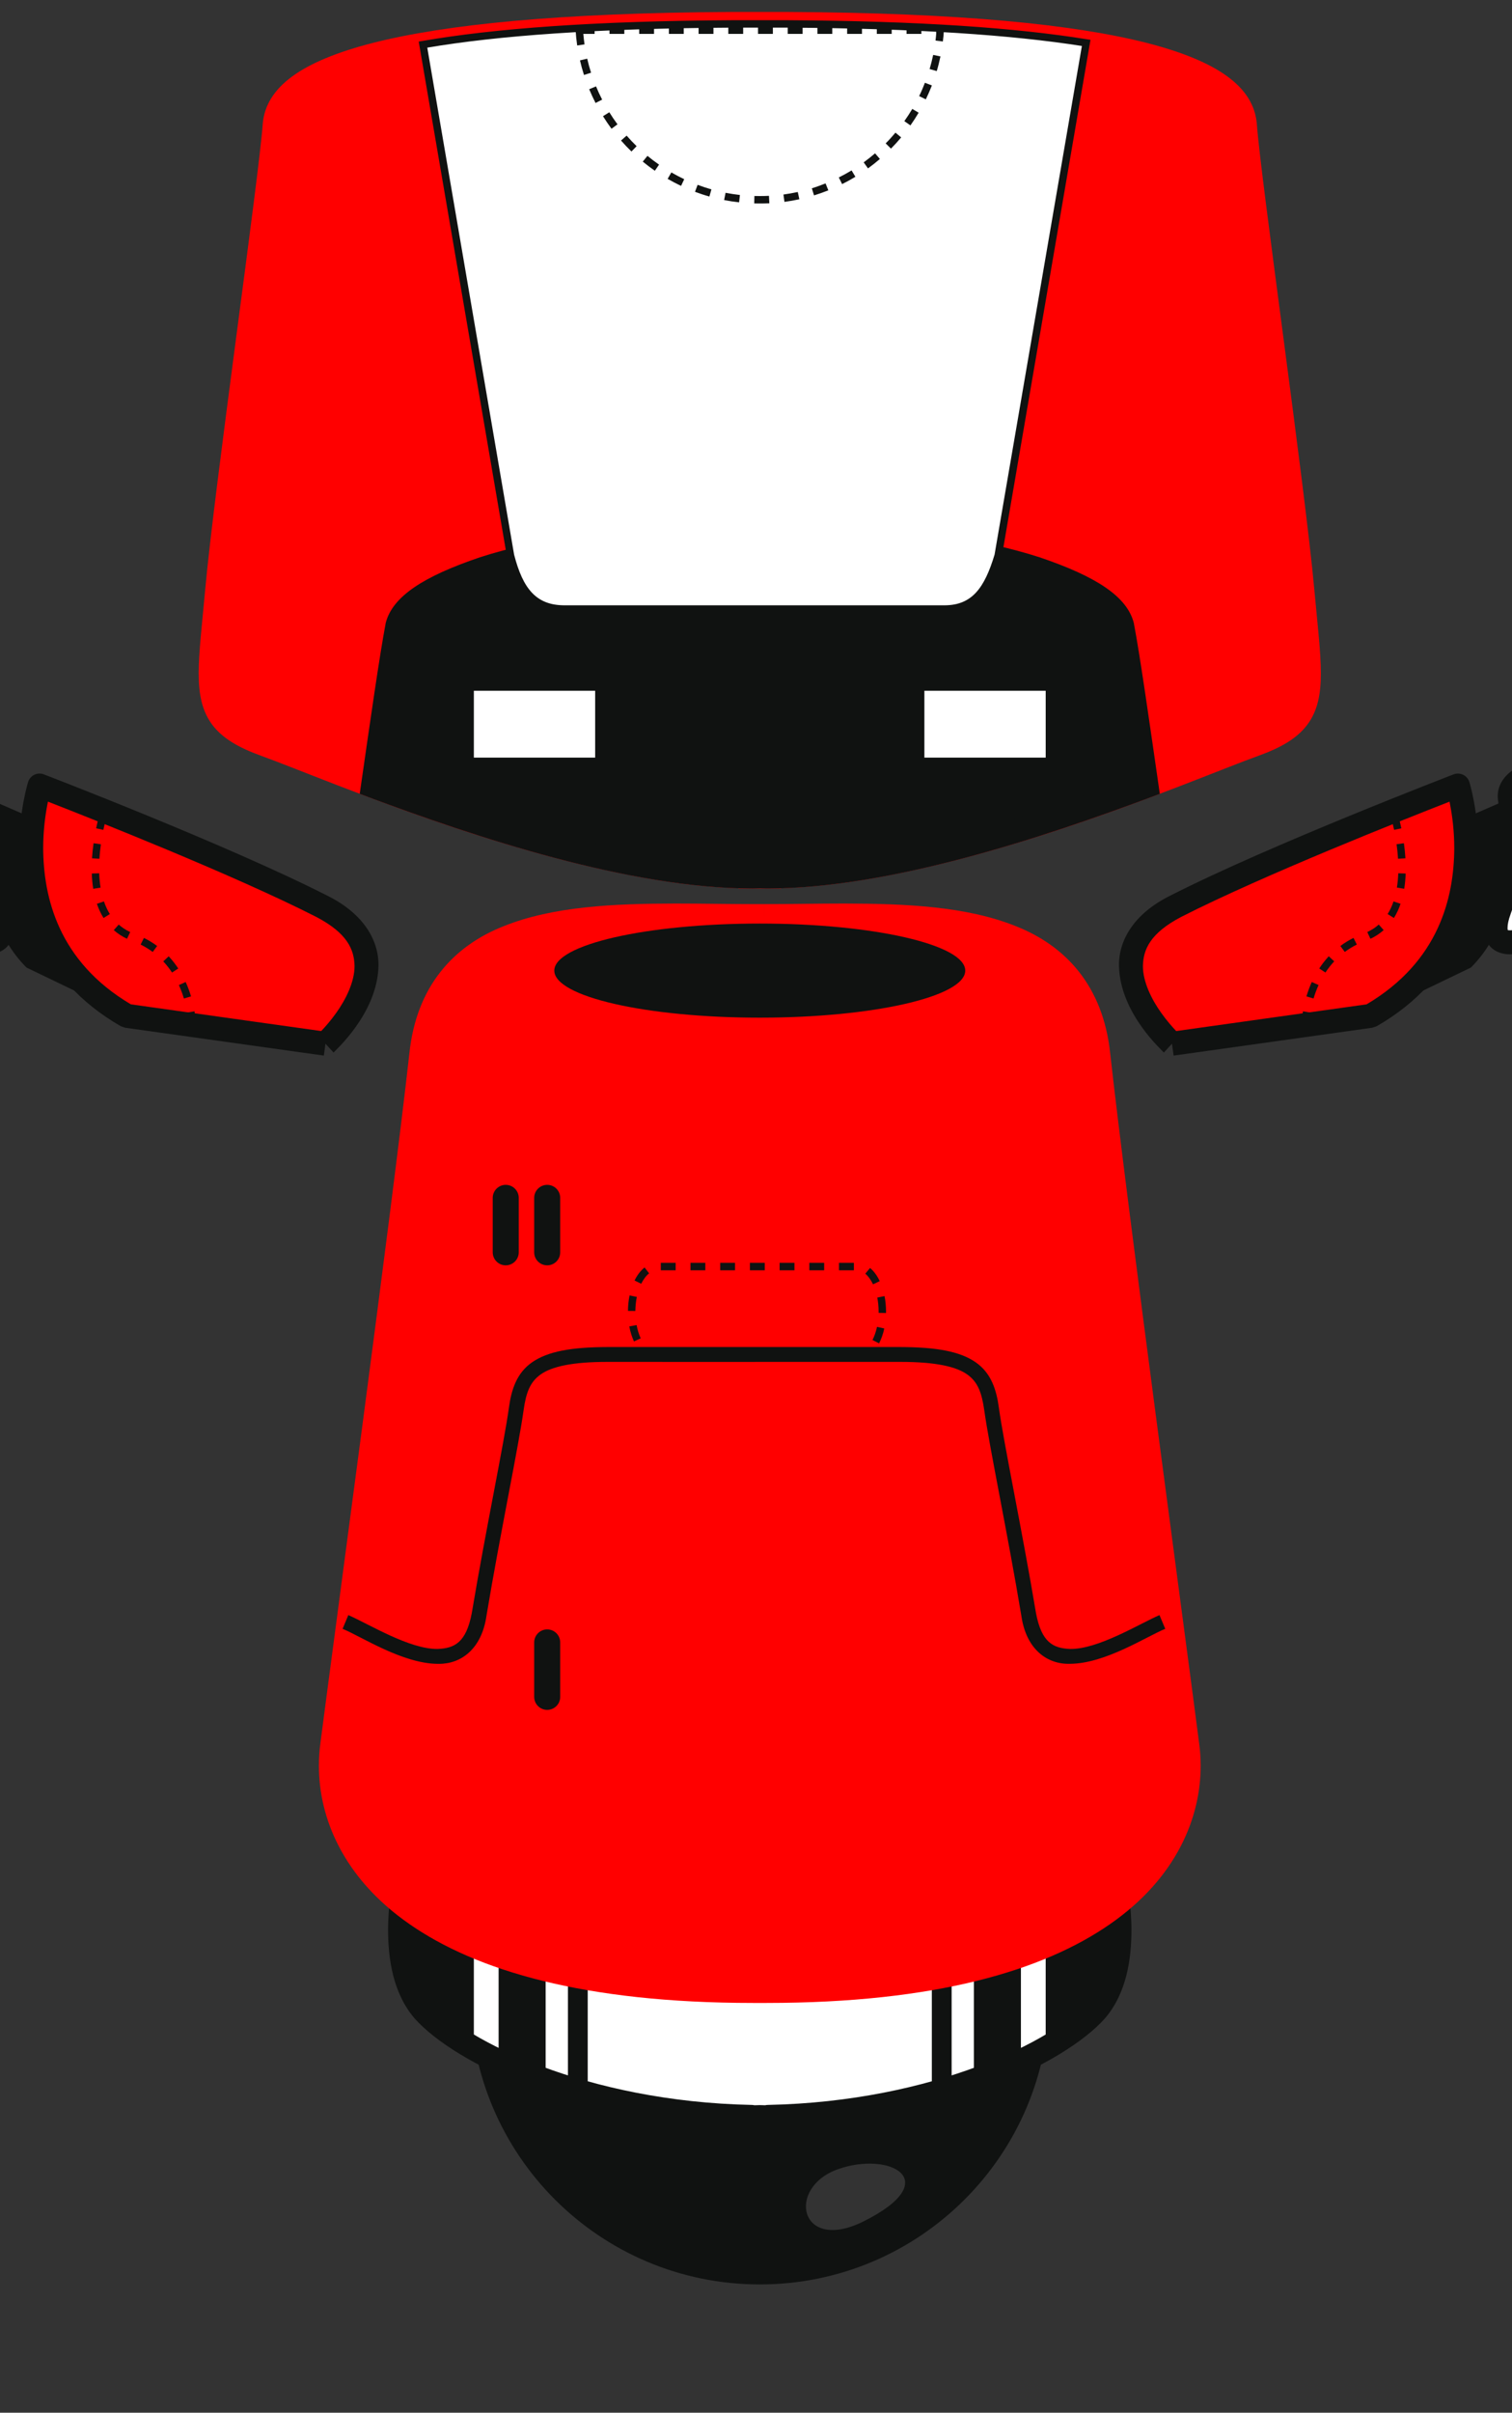 <?xml version="1.0" encoding="utf-8"?>
<!-- Generator: Adobe Illustrator 17.0.0, SVG Export Plug-In . SVG Version: 6.00 Build 0)  -->
<!DOCTYPE svg PUBLIC "-//W3C//DTD SVG 1.1//EN" "http://www.w3.org/Graphics/SVG/1.1/DTD/svg11.dtd">
<svg version="1.1" id="Capa_1" xmlns="http://www.w3.org/2000/svg" xmlns:xlink="http://www.w3.org/1999/xlink" x="0px" y="0px"
	 width="200px" height="319px" viewBox="54 0 200 319" enable-background="new 54 0 200 319" xml:space="preserve">
<rect x="54" y="0" width="200" height="319" fill="#333333" stroke="none"/>
<g>
	<path fill="#101211" d="M154.502,225.42c-21.161,0-38.313,17.152-38.313,38.313c0,21.159,17.152,38.308,38.313,38.308
		c21.153,0,38.308-17.149,38.308-38.308C192.81,242.572,175.655,225.42,154.502,225.42z M168.251,293.694
		c-8.486,4.244-10.312-4.419-3.437-6.879C171.69,284.362,179.058,288.289,168.251,293.694z"/>
	<g>
		<g>
			<path fill="#FFFFFF" d="M201.546,249.485l-47.044,1.606l-47.05-1.607c0,0-2.293,10.809,2.618,16.378
				c4.761,5.394,20.905,13.526,43.343,14.032v0.048c0.37,0,0.723-0.02,1.09-0.025c0.361,0.005,0.717,0.025,1.084,0.025v-0.048
				c22.435-0.505,38.585-8.638,43.343-14.032C203.839,260.294,201.546,249.485,201.546,249.485z"/>
			<path fill="#101211" d="M154.516,281.501c-0.313,0-0.675,0.02-1.101,0.023l0,0c-0.152,0-0.296-0.02-0.437-0.062l0,0
				c-22.633-0.658-38.793-8.65-44.099-14.551l0,0c-2.959-3.411-3.53-8.039-3.547-11.674l0,0c0-3.403,0.553-6.012,0.571-6.077l0,0
				c0.164-0.754,0.836-1.282,1.604-1.257l0,0l46.937,1.601l47.05-1.601c0.768-0.025,1.446,0.508,1.607,1.257l0,0
				c0.011,0.065,0.562,2.674,0.562,6.077l0,0c-0.011,3.637-0.585,8.268-3.547,11.674l0,0c-5.303,5.902-21.464,13.893-44.088,14.551
				l0,0c-0.144,0.042-0.288,0.062-0.441,0.062l0,0C155.16,281.521,154.801,281.501,154.516,281.501L154.516,281.501z
				 M108.502,255.237c-0.017,3.296,0.635,7.221,2.756,9.573l0,0c4.182,4.848,20.156,13.057,42.193,13.498l0,0
				c0.113,0,0.226,0.017,0.336,0.043l0,0c0.215-0.003,0.452-0.011,0.729-0.02l0,0c0.257,0.009,0.486,0.017,0.7,0.02l0,0
				c0.107-0.025,0.217-0.043,0.333-0.043l0,0c22.031-0.44,38.011-8.649,42.19-13.498l0,0c2.118-2.352,2.77-6.277,2.759-9.573l0,0
				c0-1.674-0.149-3.132-0.288-4.12l0,0l-45.767,1.553l-45.649-1.553C108.652,252.105,108.502,253.562,108.502,255.237
				L108.502,255.237z M199.999,249.818l1.547-0.333L199.999,249.818L199.999,249.818z"/>
		</g>
		<path fill="#101211" d="M182.822,275.077c2.265-0.799,4.36-1.657,6.221-2.544v-22.619l-6.221,0.212V275.077z M192.318,249.801
			v21.018c3.016-1.714,5.275-3.445,6.611-4.956c0.83-0.943,1.443-2.036,1.906-3.202V249.51L192.318,249.801z M177.259,276.819
			c0.898-0.243,1.762-0.497,2.618-0.763v-25.831l-2.618,0.091V276.819z M129.125,276.057c0.853,0.265,1.72,0.52,2.615,0.763v-26.505
			l-2.615-0.091V276.057z M119.953,272.533c1.864,0.887,3.959,1.745,6.223,2.544v-24.951l-6.223-0.212V272.533z M108.166,262.661
			c0.463,1.166,1.073,2.259,1.903,3.202c1.336,1.511,3.595,3.242,6.61,4.956v-21.018l-8.514-0.291L108.166,262.661L108.166,262.661z
			"/>
	</g>
	<g>
		<g>
			<path fill="#FF0000" d="M155.073,121.126c18.993,0,41.914-2.29,44.204,18.338c2.293,20.631,10.151,78.592,11.789,91.359
				c1.638,12.772-8.186,32.417-55.668,32.417h-1.797c-47.479,0-57.303-19.645-55.668-32.417
				c1.641-12.767,9.499-70.728,11.792-91.359c2.29-20.628,25.211-18.338,44.201-18.338
				C153.926,121.126,155.073,121.126,155.073,121.126z"/>
			<path fill="#FF0000" d="M153.601,264.824c-22.365-0.003-36.642-4.301-45.446-10.431l0,0c-8.813-6.113-11.995-14.13-11.97-20.944
				l0,0c0-0.969,0.057-1.912,0.178-2.827l0,0c1.64-12.778,9.496-70.75,11.786-91.336l0,0c0.929-8.937,5.899-14.238,12.47-16.827l0,0
				c6.549-2.637,14.636-2.982,22.706-2.993l0,0c3.586,0,7.172,0.076,10.6,0.076l0,0h1.146v1.584v1.584h-1.145
				c-3.476,0-7.057-0.073-10.6-0.073l0,0c-7.969-0.011-15.745,0.409-21.523,2.762l0,0c-5.752,2.397-9.561,6.305-10.502,14.243l0,0
				c-2.301,20.67-10.16,78.62-11.792,91.392l0,0c-0.11,0.771-0.158,1.584-0.158,2.414l0,0c0.039,11.521,10.214,28.068,54.251,28.207
				l0,0h1.796c44.034-0.138,54.21-16.686,54.247-28.206l0,0c0-0.836-0.053-1.644-0.155-2.426l0,0
				c-1.635-12.761-9.491-70.711-11.787-91.381l0,0c-0.946-7.938-4.755-11.846-10.516-14.249l0,0
				c-5.769-2.347-13.548-2.767-21.52-2.756l0,0c-3.538,0-7.119,0.073-10.595,0.073l0,0v-1.584v-1.584
				c3.425,0,7.006-0.076,10.595-0.076l0,0c8.076,0.011,16.161,0.356,22.712,2.993l0,0c6.563,2.589,11.538,7.89,12.473,16.827l0,0
				c2.284,20.585,10.143,78.558,11.781,91.336l0,0c0.121,0.915,0.184,1.858,0.184,2.827l0,0c0.017,6.808-3.16,14.831-11.976,20.944
				l0,0c-8.81,6.13-23.085,10.428-45.443,10.431l0,0H153.601L153.601,264.824z"/>
		</g>
		<path fill="#101211" d="M181.678,128.33c0-3.431-12.17-6.221-27.176-6.221c-15.011,0-27.182,2.79-27.182,6.221
			c0,3.442,12.171,6.224,27.182,6.224C169.508,134.553,181.678,131.772,181.678,128.33z"/>
		<path fill="#101211" d="M122.616,165.579c0,0.952-0.771,1.72-1.72,1.72l0,0c-0.949,0-1.72-0.768-1.72-1.72v-7.201
			c0-0.952,0.771-1.72,1.72-1.72l0,0c0.949,0,1.72,0.768,1.72,1.72C122.616,158.378,122.616,165.579,122.616,165.579z"/>
		<path fill="#101211" d="M128.1,165.579c0,0.952-0.765,1.72-1.72,1.72l0,0c-0.949,0-1.72-0.768-1.72-1.72v-7.201
			c0-0.952,0.771-1.72,1.72-1.72l0,0c0.955,0,1.72,0.768,1.72,1.72V165.579z"/>
		<path fill="#101211" d="M128.1,224.359c0,0.949-0.765,1.717-1.72,1.717l0,0c-0.949,0-1.72-0.768-1.72-1.717v-7.203
			c0-0.949,0.771-1.72,1.72-1.72l0,0c0.955,0,1.72,0.771,1.72,1.72V224.359z"/>
		<path fill="#101211" d="M111.883,219.99c-4.665-0.043-10.09-3.617-12.569-4.631l0,0l0.762-1.816
			c2.734,1.195,8.087,4.521,11.807,4.478l0,0c2.259-0.091,3.772-0.847,4.518-4.718l0,0c1.81-10.821,4.269-22.478,4.91-27.145l0,0
			c0.331-2.44,1.031-4.631,3.095-6.057l0,0c2.05-1.406,5.091-1.988,9.996-1.999l0,0c9.658,0,18.668,0,18.668,0l0,0h1.31
			c0.014,0,8.997,0,18.66,0l0,0c4.905,0.011,7.946,0.593,9.994,1.999l0,0c2.064,1.426,2.77,3.617,3.098,6.057l0,0
			c0.641,4.668,3.101,16.324,4.908,27.145l0,0c0.745,3.869,2.259,4.622,4.518,4.718l0,0c3.716,0.042,9.073-3.284,11.809-4.478l0,0
			l0.003,0.003l0.763,1.813c-2.488,1.014-7.912,4.589-12.574,4.625l0,0c-3.016,0.099-5.823-1.884-6.461-6.354l0,0
			c-1.796-10.787-4.241-22.378-4.911-27.207l0,0c-0.333-2.31-0.856-3.722-2.267-4.71l0,0c-1.437-1.014-4.123-1.655-8.878-1.649l0,0
			c-9.663,0-18.645,0-18.66,0l0,0l-1.31,0.006c0,0-9.011-0.006-18.668-0.006l0,0c-4.755-0.006-7.446,0.636-8.872,1.649l0,0
			c-1.415,0.988-1.943,2.4-2.27,4.71l0,0c-0.666,4.829-3.117,16.42-4.913,27.207l0,0c-0.63,4.374-3.332,6.359-6.266,6.359l0,0
			C112.015,219.99,111.947,219.99,111.883,219.99L111.883,219.99z"/>
		<path fill="#101211" d="M166.772,179.864v-0.98h0.562c0.342,0,0.675-0.119,1.008-0.364l0,0l0.582,0.796
			c-0.466,0.339-1.014,0.548-1.59,0.548l0,0H166.772L166.772,179.864z M162.838,179.864v-0.98h1.962v0.98H162.838L162.838,179.864z
			 M158.913,179.864v-0.98h1.963v0.98H158.913L158.913,179.864z M154.982,179.864v-0.98h1.965v0.98H154.982L154.982,179.864z
			 M151.054,179.864v-0.98h1.963v0.98H151.054L151.054,179.864z M147.124,179.864v-0.98h1.965v0.98H147.124L147.124,179.864z
			 M143.196,179.864v-0.98h1.965v0.98H143.196L143.196,179.864z M140.934,179.864c-0.68,0-1.31-0.291-1.83-0.748l0,0l0.644-0.734
			c0.392,0.339,0.785,0.503,1.186,0.503l0,0h0.297v0.98L140.934,179.864L140.934,179.864z M170.279,177.616L170.279,177.616
			L170.279,177.616h0.005H170.279L170.279,177.616z M169.406,177.17c0.254-0.494,0.46-1.079,0.599-1.734l0,0l0.963,0.209
			c-0.155,0.726-0.389,1.387-0.689,1.971l0,0L169.406,177.17L169.406,177.17z M137.24,175.374l0.968-0.178
			c0.119,0.652,0.308,1.245,0.54,1.753l0,0l-0.889,0.412C137.585,176.766,137.373,176.1,137.24,175.374L137.24,175.374z
			 M170.217,173.584c0-0.053,0-0.113,0-0.167l0,0c0-0.652-0.062-1.279-0.175-1.855l0,0l0.96-0.195c0.13,0.647,0.195,1.338,0.2,2.05
			l0,0c-0.006,0.065-0.006,0.124-0.006,0.184l0,0L170.217,173.584L170.217,173.584z M137.065,173.324
			c0.003-0.717,0.079-1.401,0.212-2.044l0,0l0.96,0.195c-0.119,0.579-0.184,1.206-0.195,1.858l0,0L137.065,173.324L137.065,173.324z
			 M168.457,168.405l0.627-0.757c0.517,0.429,0.949,1.025,1.282,1.74l0,0l-0.884,0.421
			C169.192,169.201,168.833,168.716,168.457,168.405L168.457,168.405z M137.935,169.303c0.353-0.709,0.793-1.299,1.327-1.72l0,0
			l0.604,0.777c-0.384,0.296-0.751,0.771-1.051,1.375l0,0L137.935,169.303L137.935,169.303z M170.366,169.388l0.006-0.003
			L170.366,169.388L170.366,169.388L170.366,169.388z M164.979,167.956v-0.983h1.968v0.983H164.979L164.979,167.956z
			 M161.053,167.956v-0.983h1.963v0.983H161.053L161.053,167.956z M157.123,167.956v-0.983h1.963v0.983H157.123L157.123,167.956z
			 M153.195,167.956v-0.983h1.965v0.983H153.195L153.195,167.956z M149.264,167.956v-0.983h1.963v0.983H149.264L149.264,167.956z
			 M145.336,167.956v-0.983h1.963v0.983H145.336L145.336,167.956z M141.408,167.956v-0.983h1.965v0.983H141.408L141.408,167.956z"/>
	</g>
	<g>
		<g>
			<g>
				<path fill="#FFFFFF" d="M41.632,104.272c-1.615-4.007-7.692-10.476-17.846-10.476c-10.149,0-11.134,13.097-9.172,15.881
					c1.968,2.781,6.224,2.454,9.011-0.822c2.781-3.273,8.675,2.784,6.546,6.063c-2.126,3.273-6.385,0.816-6.546,3.6
					c-0.167,2.781,0.492,6.546,8.836,6.876C40.813,125.721,46.379,116.058,41.632,104.272z"/>
				<path fill="#101211" d="M14.653,97.108c1.748-2.746,4.86-4.926,9.132-4.898l0,0c10.88,0.039,17.434,6.849,19.315,11.469l0,0
					l0.003-0.003c1.276,3.16,1.861,6.215,1.861,9.022l0,0c-0.014,8.042-5.029,14.269-12.089,14.286l0,0
					c-0.149,0-0.302,0-0.474-0.009l0,0c-4.052-0.164-6.678-1.093-8.347-2.654l0,0c-1.675-1.576-2.045-3.614-2.033-5.156l0,0
					c0-0.254,0.009-0.5,0.02-0.743l0,0c-0.006-1.107,0.808-2.281,1.705-2.62l0,0c0.856-0.379,1.584-0.395,2.248-0.48l0,0
					c1.381-0.164,2.185-0.277,2.849-1.274l0,0c0.133-0.203,0.198-0.421,0.203-0.731l0,0c0.02-0.669-0.455-1.751-1.22-2.561l0,0
					c-0.746-0.822-1.734-1.285-2.225-1.257l0,0c-0.316,0.017-0.463,0.053-0.768,0.384l0,0c-1.79,2.095-4.154,3.253-6.486,3.259l0,0
					c-1.917,0.012-3.84-0.856-5.026-2.561l0,0c-0.842-1.265-1.084-2.861-1.11-4.781l0,0C12.216,103.103,12.875,99.858,14.653,97.108
					L14.653,97.108z M15.91,108.759c0.599,0.819,1.4,1.203,2.437,1.214l0,0c1.251,0.009,2.81-0.658,4.069-2.14l0,0
					c0.819-0.997,2.05-1.522,3.185-1.505l0,0c1.836,0.034,3.363,1.025,4.546,2.276l0,0c1.166,1.271,2.044,2.889,2.064,4.713l0,0
					c0.005,0.825-0.215,1.7-0.709,2.462l0,0c-2.089,3.106-5.588,2.558-6.3,2.835l0,0c-0.008,0.184-0.008,0.367-0.008,0.551l0,0
					c0.008,1.144,0.209,2.064,1.033,2.852l0,0c0.836,0.805,2.64,1.652,6.291,1.79l0,0c0.116,0.006,0.237,0.009,0.356,0.009l0,0
					c4.995-0.014,8.855-4.261,8.92-11.118l0,0c0-2.364-0.494-5.021-1.635-7.833l0,0c-1.347-3.4-6.955-9.529-16.375-9.486l0,0
					c-3.225,0.031-5.108,1.425-6.481,3.461l0,0c-1.341,2.039-1.934,4.792-1.926,6.961l0,0
					C15.354,107.308,15.735,108.575,15.91,108.759L15.91,108.759z"/>
			</g>
			<path fill="#101211" d="M71.019,113.686l-18.662-8.104c0,0-2.948,14.246,5.153,22.35l13.266,6.385L71.019,113.686z"/>
			<g>
				<path fill="#FF0000" d="M97.052,137.999c0,0,12.526-11.538-0.491-18.171c-13.018-6.633-37.328-15.965-37.328-15.965
					s-6.385,20.139,11.544,30.455L97.052,137.999"/>
				<path fill="#101211" d="M56.544,112.162c0.005-5.057,1.149-8.675,1.177-8.776l0,0c0.133-0.412,0.432-0.762,0.825-0.952l0,0
					c0.389-0.186,0.853-0.209,1.256-0.048l0,0c0.023,0.009,24.319,9.327,37.478,16.031l0,0c4.809,2.377,6.831,5.907,6.783,9.279l0,0
					c-0.13,6.359-5.882,11.323-5.936,11.47l0,0L97.051,138l-0.217,1.567l-26.281-3.682l-0.57-0.198
					c-10.979-6.292-13.439-16.308-13.439-23.356l0,0C56.544,112.274,56.544,112.218,56.544,112.162L56.544,112.162z M60.244,106.5
					c-0.265,1.392-0.531,3.374-0.531,5.662l0,0c0.037,6.404,1.951,14.921,11.595,20.628l0,0l25.18,3.532
					c0.477-0.497,1.228-1.333,1.985-2.4l0,0c1.271-1.773,2.443-4.126,2.423-6.226l0,0c-0.051-2.152-0.952-4.309-5.052-6.458l0,0
					c-10.849-5.535-29.797-13.024-35.501-15.246l0,0C60.309,106.15,60.275,106.316,60.244,106.5L60.244,106.5z"/>
			</g>
			<path fill="#101211" d="M67.122,115.463c0.025,0.63,0.079,1.271,0.181,1.897l0,0l-0.971,0.153
				c-0.107-0.672-0.167-1.35-0.189-2.019l0,0L67.122,115.463L67.122,115.463z M66.374,111.49l0.971,0.138
				c-0.084,0.599-0.155,1.248-0.195,1.917l0,0l-0.98-0.062C66.216,112.783,66.284,112.117,66.374,111.49L66.374,111.49z
				 M67.196,107.567l0.94,0.288c0,0-0.223,0.715-0.463,1.864l0,0l-0.957-0.201C66.961,108.33,67.19,107.579,67.196,107.567
				L67.196,107.567z M66.817,119.501L66.817,119.501L66.817,119.501L66.817,119.501L66.817,119.501L66.817,119.501z M67.749,119.179
				c0.203,0.596,0.455,1.158,0.782,1.677l0,0l-0.836,0.52c-0.364-0.587-0.655-1.22-0.878-1.875l0,0L67.749,119.179L67.749,119.179z
				 M69.703,122.243c0.435,0.387,0.932,0.717,1.519,0.994l0,0l-0.421,0.887c-0.664-0.311-1.248-0.697-1.751-1.144l0,0
				L69.703,122.243L69.703,122.243z M73.041,124.008c0.635,0.316,1.211,0.675,1.745,1.067l0,0l-0.587,0.791
				c-0.48-0.359-1.017-0.689-1.598-0.98l0,0L73.041,124.008L73.041,124.008z M76.314,126.439c0.48,0.517,0.898,1.056,1.265,1.612
				l0,0l-0.824,0.536c-0.333-0.511-0.72-1.005-1.158-1.474l0,0L76.314,126.439L76.314,126.439z M78.559,129.836
				c0.294,0.647,0.525,1.293,0.709,1.903l0,0l-0.943,0.282c-0.167-0.573-0.389-1.172-0.664-1.779l0,0L78.559,129.836L78.559,129.836
				z M79.725,133.713c0.161,0.915,0.206,1.641,0.217,2.022l0,0l-0.985,0.031c-0.011-0.345-0.051-1.025-0.198-1.889l0,0
				L79.725,133.713L79.725,133.713z"/>
			<g>
				<path fill="#FFFFFF" d="M52.357,105.582c0.344-2.383-3.191-3.931-6.63-3.44c-3.442,0.494-4.747,1.31-4.747,1.31
					s-0.328,16.048,6.382,19.487c6.715,3.44,7.698,0.98,6.387-2.62C52.439,116.717,51.62,110.659,52.357,105.582z"/>
				<path fill="#101211" d="M39.395,103.433c0.006-0.533,0.291-1.039,0.743-1.321l0,0c0.206-0.13,1.739-1.019,5.354-1.536l0,0
					c0.52-0.076,1.025-0.11,1.528-0.11l0,0c1.652,0.005,3.222,0.367,4.521,1.093l0,0c1.271,0.709,2.42,1.982,2.423,3.702l0,0
					c0,0.192-0.014,0.375-0.037,0.556l0,0h-0.005c-0.169,1.228-0.254,2.544-0.254,3.86l0,0c-0.009,3.773,0.686,7.675,1.57,10.092
					l0,0c0.361,0.986,0.593,1.934,0.599,2.889l0,0c0.006,0.819-0.192,1.736-0.867,2.473l0,0c-0.675,0.74-1.677,1.048-2.635,1.039
					l0,0c-1.553-0.017-3.307-0.616-5.693-1.824l0,0c-3.877-2.084-5.413-6.701-6.32-10.934l0,0c-0.864-4.27-0.926-8.342-0.932-9.598
					l0,0C39.39,103.569,39.395,103.436,39.395,103.433L39.395,103.433z M49.971,104.317c-0.675-0.395-1.79-0.686-2.951-0.686l0,0
					c-0.356,0-0.706,0.028-1.07,0.082l0,0c-1.646,0.235-2.731,0.542-3.383,0.771l0,0c0.031,1.615,0.184,4.959,0.861,8.296l0,0
					c0.762,3.948,2.42,7.695,4.659,8.748l0,0c2.143,1.113,3.623,1.488,4.247,1.471l0,0c0.169,0,0.254-0.014,0.297-0.023l0,0
					c0.017-0.048,0.034-0.152,0.034-0.319l0,0c0.008-0.381-0.121-1.042-0.404-1.799l0,0c-1.053-2.906-1.759-7.026-1.765-11.182l0,0
					c0-1.46,0.093-2.914,0.291-4.323l0,0l1.57,0.229l-1.567-0.237c0.005-0.037,0.005-0.065,0.005-0.085l0,0c0-0.006,0-0.011,0-0.017
					l0,0C50.795,105.051,50.665,104.724,49.971,104.317L49.971,104.317z"/>
			</g>
			<path fill="#101211" d="M21.213,95.744c0.04-1.179,0.3-2.026,0.856-2.646l0,0l1.389,1.389c0.014,0.013,0,0-0.023,0.049l0,0
				c-0.034,0.058-0.076,0.159-0.113,0.278l0,0c-0.082,0.244-0.147,0.573-0.147,0.929l0,0c0.082,1.31,0.57,3.16,5.447,3.705l0,0
				c6.32,0.553,9.748,3.301,11.436,5.955l0,0c1.697,2.649,1.734,5.091,1.74,5.198l0,0l-1.965,0.025
				c-0.011,0-0.003-0.443-0.184-1.228l0,0c-0.184-0.785-0.542-1.849-1.24-2.934l0,0c-1.415-2.166-4.125-4.518-9.965-5.06l0,0
				c-5.317-0.39-7.232-3.253-7.232-5.519l0,0C21.213,95.839,21.213,95.792,21.213,95.744L21.213,95.744z"/>
		</g>
		<g>
			<g>
				<path fill="#FFFFFF" d="M264.444,104.27c1.615-4.007,7.692-10.479,17.846-10.479c10.149,0,11.134,13.097,9.172,15.881
					c-1.968,2.787-6.224,2.457-9.011-0.819c-2.781-3.273-8.675,2.784-6.546,6.057c2.126,3.273,6.385,0.819,6.546,3.603
					c0.167,2.784-0.492,6.551-8.836,6.879C265.263,125.72,259.697,116.06,264.444,104.27z"/>
				<path fill="#101211" d="M292.755,110.584c-1.186,1.703-3.109,2.575-5.026,2.558l0,0c-2.33-0.006-4.702-1.158-6.486-3.262l0,0
					c-0.296-0.325-0.452-0.361-0.768-0.384l0,0c-0.491-0.028-1.48,0.435-2.225,1.265l0,0c-0.765,0.808-1.24,1.886-1.22,2.558l0,0
					c0.005,0.313,0.071,0.522,0.203,0.731l0,0c0.907,1.548,2.539,0.887,5.097,1.748l0,0c0.898,0.342,1.711,1.516,1.705,2.626l0,0
					c0.011,0.243,0.02,0.486,0.02,0.737l0,0c0.011,1.542-0.359,3.589-2.033,5.159l0,0c-1.669,1.567-4.295,2.493-8.344,2.652l0,0
					c-0.155,0.011-0.311,0.011-0.477,0.011l0,0c-7.06-0.011-12.075-6.244-12.089-14.277l0,0c0-2.81,0.584-5.862,1.861-9.034l0,0
					l0.003,0.006c1.881-4.62,8.435-11.431,19.315-11.47l0,0c4.272-0.031,7.384,2.152,9.132,4.902l0,0
					c1.779,2.745,2.437,5.998,2.443,8.689l0,0C293.84,107.721,293.597,109.319,292.755,110.584L292.755,110.584z M273.864,113.321
					c0.02-1.821,0.898-3.44,2.064-4.719l0,0c1.183-1.248,2.711-2.242,4.546-2.267l0,0c1.129-0.02,2.361,0.5,3.185,1.494l0,0
					c1.26,1.488,2.818,2.149,4.069,2.149l0,0c1.036-0.017,1.838-0.392,2.431-1.217l0,0c0.181-0.183,0.562-1.451,0.536-2.959l0,0
					c0.009-2.169-0.584-4.925-1.926-6.958l0,0c-1.372-2.041-3.256-3.434-6.481-3.462l0,0c-9.42-0.048-15.028,6.082-16.375,9.485l0,0
					l-1.471-0.593l1.471,0.593c-1.141,2.816-1.635,5.47-1.635,7.842l0,0c0.065,6.845,3.925,11.1,8.92,11.106l0,0
					c0.104,0,0.22,0,0.35-0.006l0,0c3.657-0.141,5.461-0.983,6.297-1.785l0,0c0.824-0.793,1.025-1.708,1.033-2.86l0,0
					c0-0.181,0-0.359-0.008-0.531l0,0c-0.195-0.048-0.607-0.113-1.127-0.158l0,0c-1.316-0.121-3.705-0.412-5.168-2.688l0,0
					c-0.5-0.76-0.715-1.624-0.715-2.443l0,0C273.864,113.337,273.864,113.332,273.864,113.321L273.864,113.321z"/>
			</g>
			<path fill="#101211" d="M235.057,113.685l18.662-8.104c0,0,2.948,14.243-5.153,22.347l-13.266,6.387L235.057,113.685z"/>
			<g>
				<path fill="#FF0000" d="M209.024,138.001c0,0-12.526-11.546,0.491-18.177c13.018-6.63,37.328-15.96,37.328-15.96
					s6.385,20.139-11.543,30.452L209.024,138.001"/>
				<path fill="#101211" d="M236.093,135.688l-0.57,0.195l-26.281,3.685l-0.22-1.567l-1.073,1.164
					c-0.053-0.147-5.806-5.105-5.936-11.47l0,0c-0.048-3.366,1.974-6.896,6.783-9.276l0,0c13.159-6.704,37.455-16.02,37.478-16.036
					l0,0c0.404-0.153,0.867-0.133,1.256,0.053l0,0c0.393,0.187,0.692,0.534,0.825,0.949l0,0c0.028,0.101,1.172,3.722,1.177,8.776
					l0,0c0,0.056,0,0.113,0,0.169l0,0C249.532,119.375,247.072,129.399,236.093,135.688L236.093,135.688z M246.363,112.16
					c0-2.284-0.265-4.267-0.531-5.662l0,0c-0.028-0.178-0.065-0.347-0.096-0.505l0,0c-5.704,2.228-24.652,9.714-35.504,15.243l0,0
					c-4.1,2.152-5.001,4.309-5.052,6.458l0,0c-0.02,2.104,1.152,4.456,2.423,6.229l0,0c0.754,1.062,1.502,1.897,1.977,2.4l0,0
					l25.188-3.533C244.412,127.087,246.327,118.567,246.363,112.16L246.363,112.16z"/>
			</g>
			<path fill="#101211" d="M239.744,117.511l-0.971-0.158c0.102-0.619,0.158-1.259,0.181-1.892l0,0l0.98,0.034
				C239.911,116.164,239.851,116.842,239.744,117.511L239.744,117.511z M238.925,113.541c-0.039-0.666-0.11-1.313-0.195-1.917l0,0
				l0.971-0.136c0.088,0.624,0.158,1.299,0.203,1.993l0,0L238.925,113.541L238.925,113.541z M238.403,109.72
				c-0.24-1.149-0.463-1.867-0.463-1.867l0,0l0.94-0.291c0.006,0.017,0.235,0.771,0.48,1.957l0,0L238.403,109.72L238.403,109.72z
				 M238.381,121.374l-0.833-0.52c0.325-0.517,0.584-1.076,0.779-1.672l0,0l0.932,0.316
				C239.038,120.157,238.745,120.784,238.381,121.374L238.381,121.374z M235.274,124.127l-0.415-0.895
				c0.582-0.271,1.087-0.604,1.519-0.994l0,0v0.005l0.647,0.734C236.525,123.421,235.938,123.814,235.274,124.127L235.274,124.127z
				 M231.88,125.861l-0.584-0.785c0.528-0.395,1.104-0.754,1.739-1.067l0,0l0.441,0.875
				C232.894,125.178,232.363,125.505,231.88,125.861L231.88,125.861z M229.322,128.586l-0.819-0.537
				c0.361-0.553,0.78-1.096,1.26-1.615l0,0l0.72,0.675C230.042,127.581,229.655,128.075,229.322,128.586L229.322,128.586z
				 M227.752,132.02l-0.943-0.28c0.184-0.613,0.415-1.257,0.709-1.903l0,0l0.898,0.404
				C228.141,130.845,227.918,131.449,227.752,132.02L227.752,132.02z M227.119,135.764l-0.985-0.028
				c0.011-0.389,0.059-1.112,0.217-2.025l0,0l0.966,0.164C227.17,134.739,227.13,135.42,227.119,135.764L227.119,135.764z"/>
			<g>
				<path fill="#FFFFFF" d="M253.719,105.581c-0.344-2.38,3.191-3.928,6.63-3.439c3.442,0.491,4.747,1.31,4.747,1.31
					s0.328,16.045-6.382,19.487c-6.715,3.437-7.698,0.977-6.387-2.623C253.637,116.715,254.456,110.658,253.719,105.581z"/>
				<path fill="#101211" d="M265.754,113.414c-0.907,4.233-2.443,8.847-6.32,10.934l0,0c-2.386,1.208-4.137,1.807-5.693,1.827l0,0
					c-0.957,0.011-1.96-0.296-2.635-1.039l0,0c-0.675-0.734-0.872-1.652-0.867-2.471l0,0c0.006-0.954,0.237-1.903,0.599-2.889l0,0
					c0.884-2.428,1.579-6.325,1.57-10.095l0,0c0-1.321-0.085-2.629-0.254-3.86l0,0h-0.005c-0.023-0.183-0.037-0.367-0.037-0.553l0,0
					c0.003-1.723,1.152-2.999,2.423-3.705l0,0c1.299-0.726,2.875-1.087,4.521-1.09l0,0c0.497,0,1.003,0.034,1.519,0.102l0,0
					c3.623,0.52,5.156,1.406,5.362,1.539l0,0c0.457,0.285,0.737,0.777,0.743,1.313l0,0c0,0.008,0.005,0.147,0.005,0.387l0,0
					C266.681,105.072,266.618,109.147,265.754,113.414L265.754,113.414z M253.742,123.003c0.624,0.017,2.098-0.359,4.247-1.477l0,0
					c2.239-1.051,3.897-4.792,4.659-8.745l0,0c0.678-3.338,0.83-6.678,0.861-8.294l0,0c-0.008-0.003-0.014-0.006-0.02-0.008l0,0
					c-0.652-0.232-1.742-0.534-3.358-0.765l0,0c-0.359-0.051-0.715-0.076-1.076-0.076l0,0c-1.16-0.003-2.276,0.285-2.953,0.681l0,0
					c-0.712,0.424-0.83,0.754-0.822,0.949l0,0c0,0.014,0,0.043,0.005,0.079l0,0l-1.567,0.231l1.57-0.22
					c0.198,1.406,0.291,2.863,0.291,4.323l0,0c-0.005,4.151-0.71,8.271-1.766,11.182l0,0c-0.28,0.757-0.409,1.415-0.401,1.801l0,0
					c-0.003,0.161,0.014,0.26,0.028,0.308l0,0C253.488,122.989,253.584,123.003,253.742,123.003L253.742,123.003z"/>
			</g>
			<path fill="#101211" d="M277.631,101.401c-5.84,0.551-8.551,2.903-9.965,5.066l0,0c-1.401,2.171-1.429,4.159-1.423,4.162l0,0
				l-1.965-0.028c0.006-0.102,0.043-2.547,1.74-5.201l0,0c1.689-2.652,5.117-5.399,11.436-5.953l0,0
				c4.877-0.545,5.365-2.392,5.447-3.702l0,0c0-0.525-0.152-1.011-0.26-1.206l0,0c-0.028-0.057-0.028-0.057-0.028-0.057l0,0
				l1.398-1.381c0.548,0.621,0.819,1.465,0.853,2.643l0,0c0,0.048,0,0.093,0,0.138l0,0
				C284.863,98.157,282.948,101.02,277.631,101.401L277.631,101.401z"/>
		</g>
	</g>
	<g>
		<g>
			<g>
				<path fill="#FF0000" d="M226.275,78.069c-1.231-13.506-7.122-54.522-7.616-61.641c-0.488-7.122-14.977-13.018-60.412-13.26
					c-0.85-0.006-1.672-0.006-2.499-0.003c-0.062,0-0.121,0-0.184,0c-0.062,0-0.121,0-0.184,0c-0.291,0-0.587,0-0.878,0
					c-0.296,0-0.593,0-0.884,0c-0.059,0-0.124,0-0.183,0c-0.059,0-0.121,0-0.181,0c-0.828-0.003-1.652-0.003-2.499,0.003
					C105.32,3.411,90.831,9.307,90.34,16.428c-0.494,7.119-6.385,48.134-7.613,61.641c-1.228,13.509-2.457,17.188,6.385,20.382
					c8.816,3.185,41.069,17.352,64.142,17.434v0.003c0.053,0,0.107,0,0.161,0c0.009,0,0.014,0,0.02,0c0.006,0,0.011,0,0.023,0
					c0.051,0,0.107,0,0.161,0v-0.003c0.291,0,0.588-0.008,0.884-0.02c0.291,0.011,0.587,0.02,0.878,0.02v0.003
					c0.057,0,0.11,0,0.164,0c0.005,0,0.014,0,0.02,0c0.008,0,0.011,0,0.017,0c0.053,0,0.11,0,0.167,0v-0.003
					c23.073-0.082,55.327-14.249,64.143-17.434C228.728,95.257,227.503,91.578,226.275,78.069z"/>
				<path fill="#FF0000" d="M155.564,117.475h-0.02c-0.091,0-0.147-0.003-0.164-0.003l0,0h-1.59h-0.166h-0.006
					c-0.014,0-0.073,0.003-0.161,0.003l0,0h-0.022h-0.017c-0.093,0-0.149-0.003-0.164-0.003l0,0h-1.59v-0.034
					c-23.457-0.709-54.545-14.435-63.092-17.496l0,0c-2.99-1.087-5.12-2.29-6.512-4.14l0,0c-1.389-1.867-1.779-4.123-1.779-6.783
					l0,0c0.006-2.88,0.441-6.399,0.864-11.095l0,0c1.237-13.577,7.136-54.657,7.613-61.607l0,0
					c0.446-4.797,5.066-8.203,14.545-10.64l0,0c9.59-2.443,24.651-3.973,47.437-4.097l0,0c0.432-0.003,0.85-0.003,1.271-0.003l0,0
					c0.415,0,0.827,0,1.243,0l0,0c0.056,0,0.119,0,0.181,0l0,0c0.059,0,0.124,0,0.183,0l0,0c0.291,0,0.588,0,0.884,0l0,0
					c0.288,0,0.582,0,0.878,0l0,0c0.062,0,0.121,0,0.184,0l0,0c0.065,0,0.121,0,0.178,0l0,0c0.418,0,0.83,0,1.248,0l0,0
					c0.415,0,0.836,0,1.265,0.003l0,0c22.788,0.124,37.85,1.655,47.443,4.097l0,0c9.477,2.437,14.099,5.842,14.543,10.64l0,0
					c0.474,6.95,6.373,48.03,7.607,61.607l0,0l-1.573,0.144l-1.581,0.144c-1.22-13.441-7.107-54.386-7.613-61.677l0,0
					c-0.048-2.327-2.914-5.427-12.171-7.782l0,0c-9.129-2.341-24.03-3.888-46.675-4.004l0,0c-0.421-0.006-0.839-0.006-1.245-0.006
					l0,0c-0.418,0-0.825,0-1.24,0.006l0,0c-0.065,0-0.121,0-0.187,0l0,0c-0.062,0-0.121,0-0.184,0l0,0c-0.288,0-0.587,0-0.878,0l0,0
					c-0.299,0-0.596,0-0.884,0l0,0c-0.059,0-0.124,0-0.183,0l0,0c-0.062,0-0.121,0-0.187,0l0,0
					c-0.415-0.006-0.827-0.006-1.237-0.006l0,0c-0.421,0-0.83,0-1.251,0.006l0,0c-22.644,0.116-37.542,1.663-46.672,4.004l0,0
					c-9.256,2.355-12.12,5.456-12.168,7.782l0,0c-0.505,7.291-6.396,48.236-7.618,61.677l0,0c-0.432,4.738-0.853,8.254-0.85,10.807
					l0,0c0,2.406,0.356,3.824,1.147,4.891l0,0c0.793,1.073,2.287,2.056,5.046,3.053l0,0c8.892,3.233,41.086,17.284,63.612,17.338
					l0,0h0.178h0.178c0.251,0,0.536-0.017,0.923-0.02l0,0c0.308,0.003,0.599,0.02,0.853,0.02l0,0h0.175h0.179
					c22.528-0.054,54.717-14.105,63.606-17.338l0,0c2.762-0.997,4.25-1.98,5.049-3.053l0,0c0.793-1.067,1.144-2.482,1.144-4.891l0,0
					c0.006-2.553-0.415-6.074-0.847-10.807l0,0l1.581-0.144l1.573-0.144c0.427,4.696,0.864,8.209,0.867,11.095l0,0
					c0.003,2.666-0.393,4.922-1.779,6.783l0,0c-1.389,1.855-3.518,3.058-6.512,4.14l0,0c-8.548,3.061-39.635,16.788-63.09,17.496
					l0,0v0.034h-1.581h-0.003c-0.023,0-0.076,0.003-0.169,0.003l0,0H155.564L155.564,117.475z"/>
			</g>
			<g>
				<path fill="#101211" d="M205.666,103.927c-1.155-7.963-2.437-17.03-3.253-21.272c-0.844-4.419-14.746-11.626-44.41-11.626
					h-2.583h-1.838h-2.584c-29.664,0-43.568,7.206-44.413,11.626c-0.816,4.241-2.101,13.309-3.25,21.272
					c13.997,5.241,34.264,11.961,50.122,11.961c0.339,0,0.692-0.011,1.045-0.023c0.347,0.012,0.703,0.023,1.042,0.023
					C171.405,115.888,191.666,109.168,205.666,103.927z"/>
				<path fill="#101211" d="M154.545,117.45c-0.339,0.006-0.709,0.025-1.087,0.025l0,0c-16.282-0.02-36.61-6.808-50.679-12.066l0,0
					l-1.195-0.452l0.181-1.262c1.149-7.963,2.434-17.016,3.259-21.339l0,0c0.901-3.504,5.012-6.153,12.47-8.675l0,0
					c7.5-2.425,18.541-4.233,33.504-4.238l0,0h2.581h1.841h2.578c14.966,0.006,26.004,1.813,33.504,4.238l0,0
					c7.461,2.522,11.569,5.17,12.47,8.675l0,0c0.83,4.323,2.107,13.376,3.259,21.339l0,0l-1.57,0.229l1.57-0.229l0.181,1.262
					l-1.194,0.452c-14.069,5.258-34.392,12.046-50.674,12.066l0,0C155.16,117.475,154.793,117.455,154.545,117.45L154.545,117.45z
					 M155.544,114.301c15,0.023,34.501-6.263,48.369-11.414l0,0c-1.101-7.635-2.296-15.997-3.053-19.936l0,0
					c0.051-0.918-3.213-4.08-10.335-6.263l0,0c-7.074-2.285-17.824-4.078-32.527-4.072l0,0h-2.578h-1.841h-2.581
					c-14.706-0.006-25.451,1.787-32.53,4.072l0,0c-7.119,2.183-10.38,5.345-10.327,6.263l0,0c-0.757,3.939-1.954,12.3-3.058,19.936
					l0,0c13.87,5.151,33.369,11.437,48.374,11.414l0,0c0.302,0,0.635-0.011,1.087-0.017l0,0
					C154.9,114.29,155.242,114.301,155.544,114.301L155.544,114.301z"/>
			</g>
			<g>
				<path fill="#FFFFFF" d="M186.036,73.455L197.67,5.673c-9.265-1.494-22.085-2.414-39.423-2.505
					c-0.85-0.006-1.672-0.006-2.499-0.003c-0.062,0-0.121,0-0.184,0c-0.062,0-0.121,0-0.184,0c-0.291,0-0.587,0-0.878,0
					c-0.296,0-0.593,0-0.884,0c-0.059,0-0.124,0-0.183,0s-0.121,0-0.181,0c-0.828-0.003-1.652-0.003-2.499,0.003
					c-18.211,0.096-31.443,1.104-40.804,2.733l11.58,67.554c1.141,4.614,3.163,7.071,7.071,7.071h50.362
					C182.87,80.526,184.725,77.908,186.036,73.455z"/>
				<path fill="#101211" d="M121.043,73.534L109.387,5.498l0.483-0.082c9.4-1.635,22.65-2.643,40.883-2.742l0,0
					c0.421-0.003,0.839-0.003,1.257-0.003l0,0c0.412,0,0.827,0,1.245,0.003l0,0c0.059-0.003,0.121-0.003,0.181,0l0,0
					c0.059-0.003,0.119-0.003,0.178,0l0,0c0.296,0,0.593,0,0.889,0l0,0c0.291,0,0.585,0,0.875,0l0,0
					c0.065-0.003,0.124-0.003,0.187,0l0,0c0.062-0.003,0.121-0.003,0.184,0l0,0c0.412-0.003,0.827-0.003,1.237-0.003l0,0
					c0.418,0,0.836,0,1.265,0.003l0,0c17.352,0.093,30.192,1.011,39.502,2.516l0,0l0.492,0.073l-11.722,68.271l-0.48-0.082
					l0.469,0.136c-1.29,4.493-3.36,7.446-7.548,7.429l0,0h-50.36c-0.023,0-0.04,0-0.059,0l0,0
					C124.412,81.017,122.164,78.23,121.043,73.534L121.043,73.534z M122.003,73.331c1.175,4.555,2.948,6.673,6.599,6.701l0,0h50.36
					c3.617-0.017,5.264-2.296,6.594-6.701l0,0l11.549-67.252c-9.194-1.44-21.842-2.329-38.864-2.423l0,0
					c-0.427-0.003-0.839-0.003-1.257-0.003l0,0c-0.415,0-0.824,0-1.237,0.003l0,0c-0.062,0-0.121,0-0.184,0l0,0
					c-0.062,0-0.121,0-0.187,0l0,0c-0.288,0-0.584,0-0.875,0l0,0c-0.299,0-0.593,0-0.889,0l0,0c-0.059,0-0.119,0-0.178,0l0,0
					c-0.059,0-0.121,0-0.187,0l0,0c-0.412-0.003-0.827-0.003-1.24-0.003l0,0c-0.418,0-0.833,0-1.254,0.003l0,0
					c-17.886,0.099-30.949,1.068-40.236,2.643l0,0L122.003,73.331L122.003,73.331z"/>
			</g>
		</g>
		<g>
			<rect x="116.68" y="91.332" fill="#FFFFFF" width="16.045" height="8.839"/>
			<rect x="176.274" y="91.332" fill="#FFFFFF" width="16.045" height="8.839"/>
		</g>
		<path fill="#101211" d="M153.765,26.896l0.025-0.985c0.235,0.009,0.472,0.009,0.709,0.009l0,0c0.407,0,0.813-0.009,1.217-0.028
			l0,0l0.048,0.983c-0.418,0.023-0.841,0.028-1.265,0.028l0,0C154.251,26.902,154.008,26.902,153.765,26.896L153.765,26.896z
			 M149.784,26.45l0.189-0.96c0.621,0.119,1.257,0.217,1.9,0.291l0,0l-0.107,0.971C151.097,26.679,150.436,26.58,149.784,26.45
			L149.784,26.45z M157.631,25.719c0.641-0.09,1.271-0.2,1.895-0.333l0,0l0.209,0.96c-0.649,0.141-1.305,0.254-1.971,0.345l0,0
			L157.631,25.719L157.631,25.719z M145.932,25.36l0.345-0.921c0.599,0.223,1.206,0.424,1.827,0.601l0,0l-0.268,0.943
			C147.188,25.803,146.556,25.592,145.932,25.36L145.932,25.36z M161.387,24.897c0.616-0.189,1.22-0.412,1.813-0.647l0,0
			l0.367,0.915c-0.619,0.248-1.251,0.472-1.892,0.669l0,0L161.387,24.897L161.387,24.897z M142.312,23.649l0.491-0.85
			c0.553,0.319,1.121,0.616,1.703,0.895l0,0l-0.418,0.884C143.484,24.293,142.891,23.979,142.312,23.649L142.312,23.649z
			 M164.953,23.462c0.576-0.288,1.138-0.596,1.689-0.929l0,0l0.505,0.841c-0.565,0.344-1.155,0.669-1.754,0.968l0,0L164.953,23.462
			L164.953,23.462z M139.022,21.367l0.621-0.76c0.497,0.412,1.008,0.794,1.536,1.161l0,0l-0.559,0.808
			C140.07,22.195,139.536,21.791,139.022,21.367L139.022,21.367z M168.243,21.466c0.517-0.376,1.019-0.774,1.505-1.192l0,0
			l0.641,0.745c-0.508,0.435-1.031,0.85-1.573,1.245l0,0L168.243,21.466L168.243,21.466z M136.145,18.58l0.743-0.647
			c0.421,0.486,0.864,0.952,1.321,1.395l0,0l-0.683,0.703C137.048,19.568,136.588,19.083,136.145,18.58L136.145,18.58z
			 M171.151,18.958c0.455-0.452,0.887-0.929,1.296-1.42l0,0l0.757,0.63c-0.429,0.514-0.881,1.008-1.35,1.483l0,0L171.151,18.958
			L171.151,18.958z M133.761,15.364l0.836-0.522c0.339,0.548,0.697,1.076,1.081,1.596l0,0l-0.791,0.587
			C134.49,16.485,134.117,15.929,133.761,15.364L133.761,15.364z M173.622,16.016c0.373-0.522,0.717-1.061,1.051-1.615l0,0
			l0.841,0.5c-0.339,0.576-0.706,1.135-1.087,1.68l0,0L173.622,16.016L173.622,16.016z M131.934,11.797l0.907-0.376
			c0.243,0.599,0.514,1.18,0.808,1.751l0,0l-0.873,0.444C132.474,13.023,132.191,12.413,131.934,11.797L131.934,11.797z
			 M176.463,13.136l-0.884-0.429c0.282-0.573,0.533-1.161,0.765-1.762l0,0l0.921,0.353
			C177.019,11.927,176.751,12.537,176.463,13.136L176.463,13.136L176.463,13.136L176.463,13.136z M130.714,7.982l0.96-0.223
			c0.141,0.627,0.313,1.248,0.508,1.855l0,0l-0.935,0.299C131.042,9.281,130.867,8.637,130.714,7.982L130.714,7.982z M176.966,9.126
			c0.178-0.61,0.339-1.237,0.469-1.867l0,0l0.963,0.201c-0.138,0.655-0.299,1.31-0.489,1.94l0,0L176.966,9.126L176.966,9.126z
			 M130.138,4.018h0.006l0.545-0.031V3.496h1.963v0.985h-1.494c0.042,0.472,0.096,0.929,0.161,1.389l0,0l-0.971,0.144
			C130.251,5.356,130.181,4.693,130.138,4.018L130.138,4.018z M177.745,5.362c0.034-0.302,0.071-0.607,0.093-0.915l0,0V3.495h1.053
			l-0.037,0.522c-0.028,0.492-0.073,0.98-0.136,1.463l0,0v0.003L177.745,5.362L177.745,5.362z M173.913,4.481V3.496h1.963v0.985
			H173.913L173.913,4.481z M169.982,4.481V3.496h1.968v0.985H169.982L169.982,4.481z M166.054,4.481V3.496h1.965v0.985H166.054
			L166.054,4.481z M162.124,4.481V3.496h1.965v0.985H162.124L162.124,4.481z M158.196,4.481V3.496h1.963v0.985H158.196
			L158.196,4.481z M154.268,4.481V3.496h1.963v0.985H154.268L154.268,4.481z M150.337,4.481V3.496h1.965v0.985H150.337
			L150.337,4.481z M146.406,4.481V3.496h1.965v0.985H146.406L146.406,4.481z M142.481,4.481V3.496h1.962v0.985H142.481
			L142.481,4.481z M138.548,4.481V3.496h1.965v0.985H138.548L138.548,4.481z M134.62,4.481V3.496h1.963v0.985H134.62L134.62,4.481z"
			/>
	</g>
</g>
</svg>
